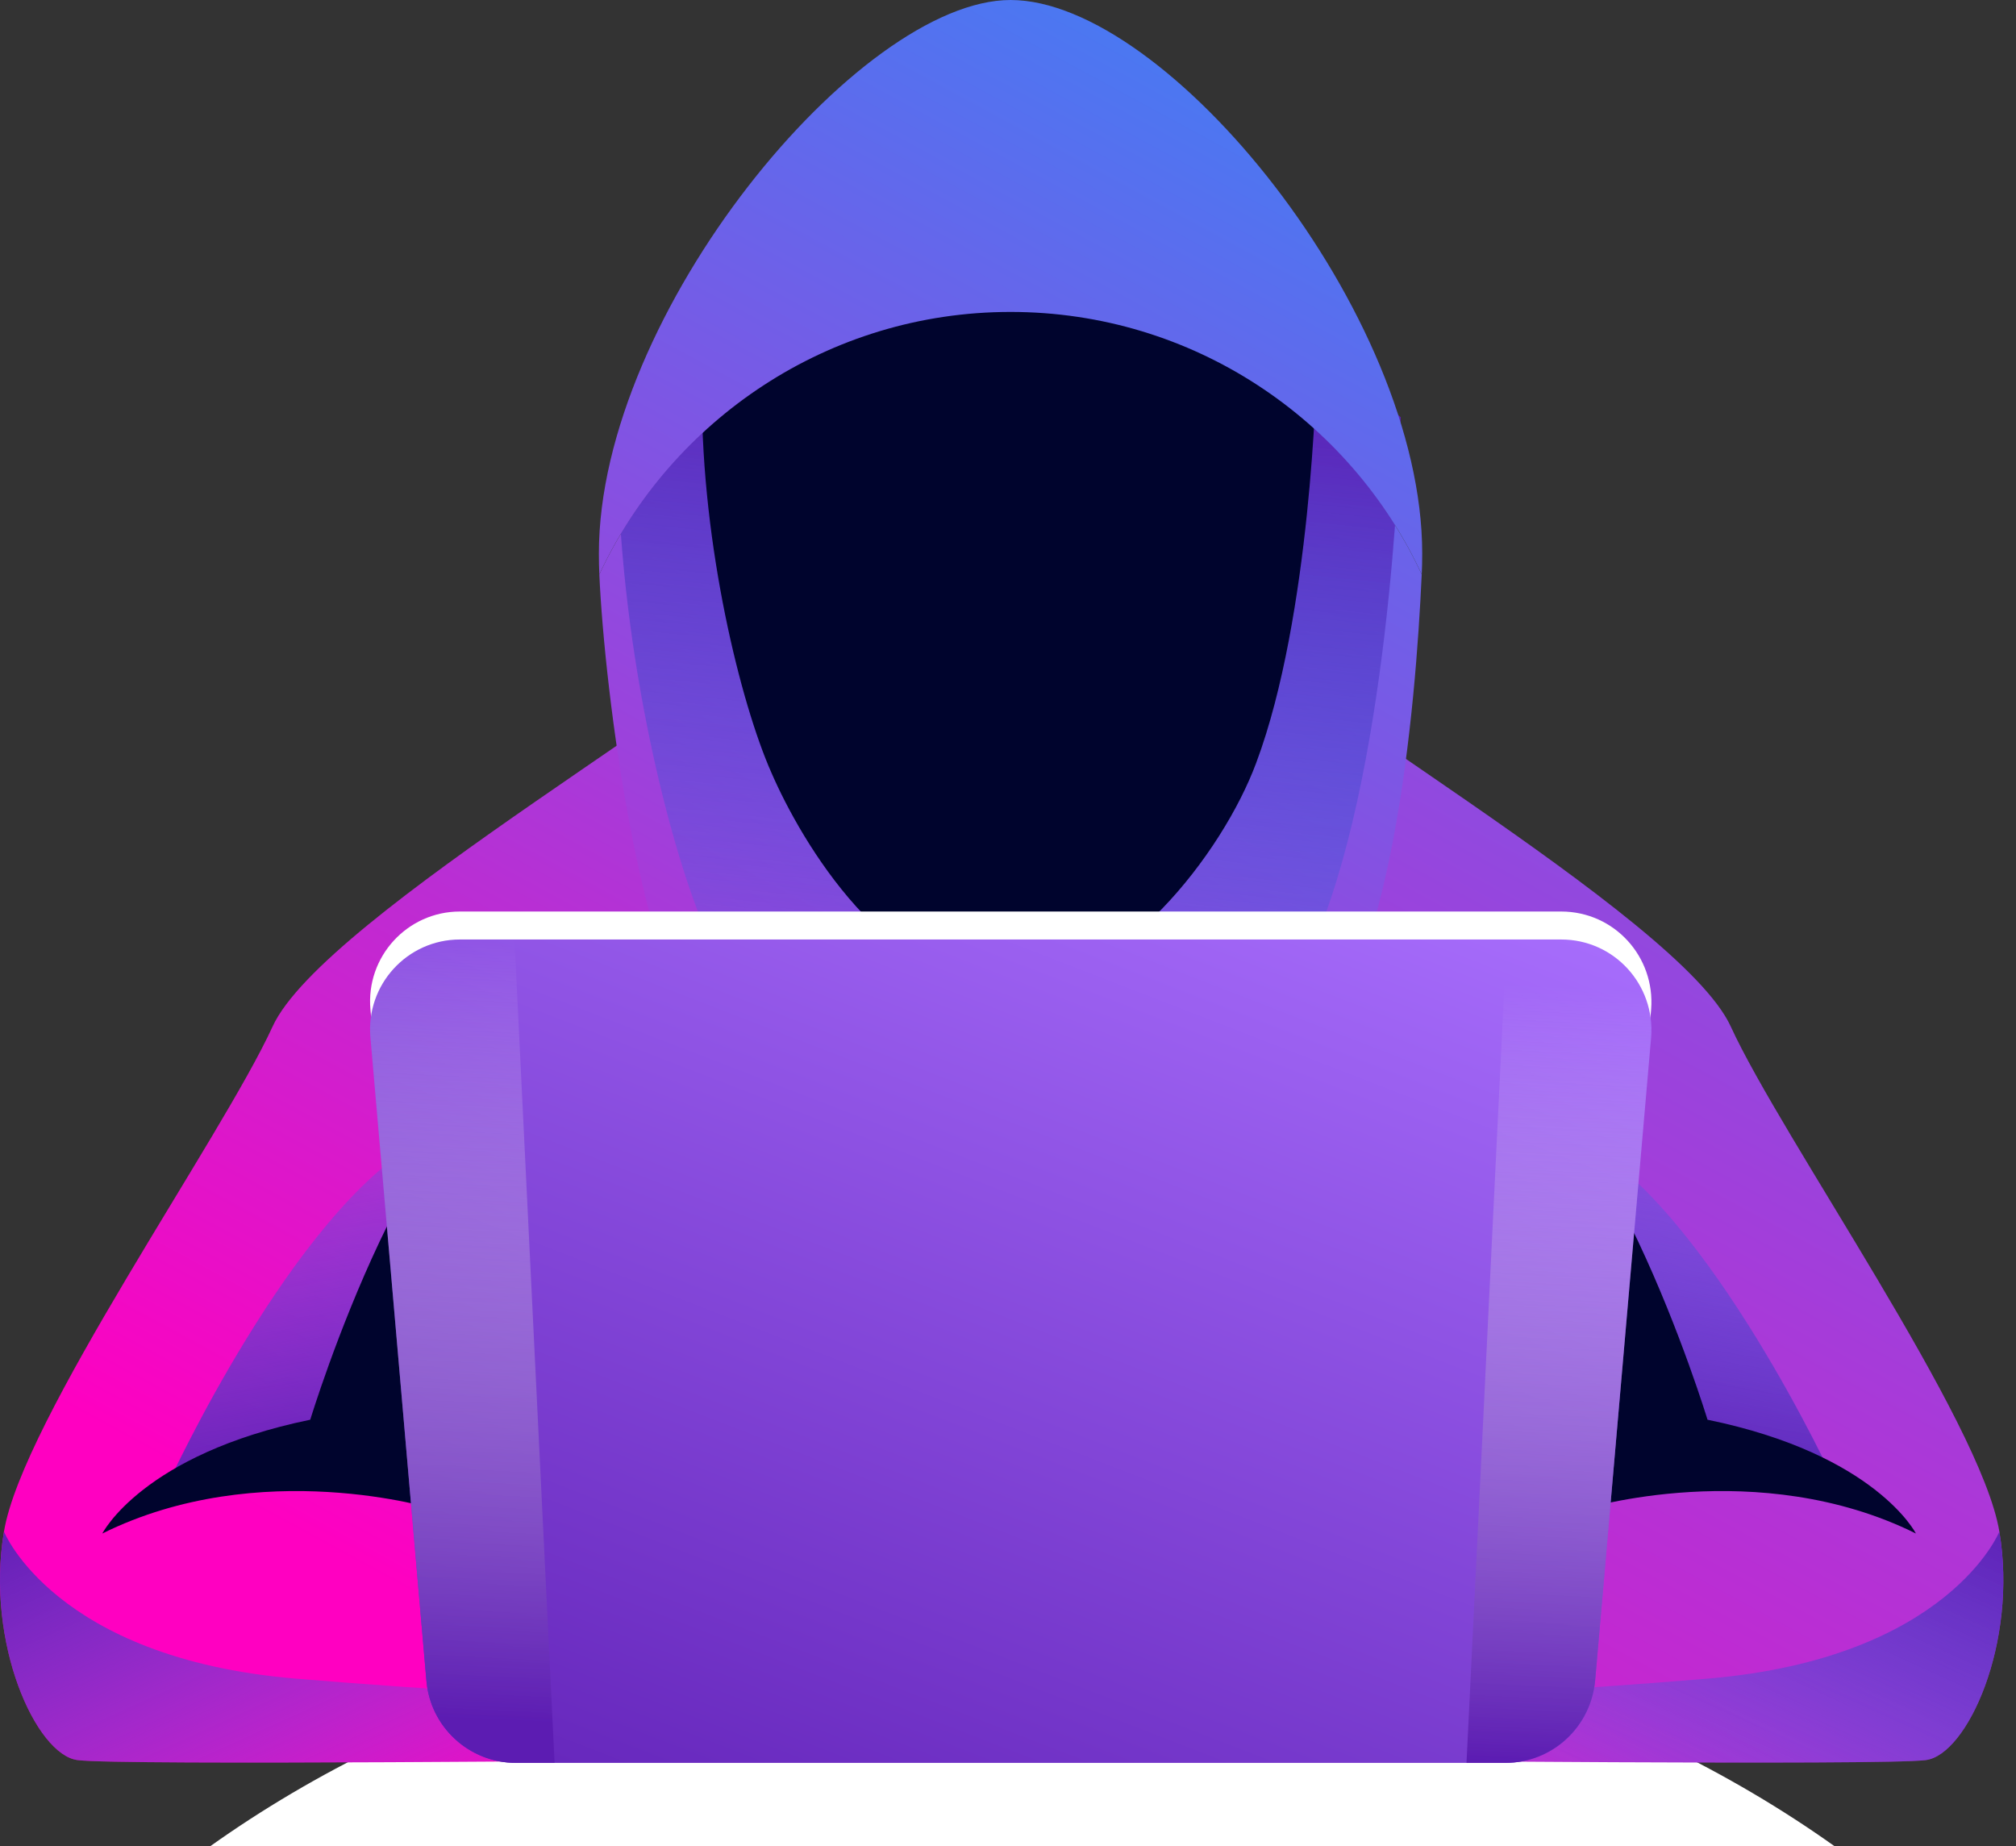 <svg width="95" height="87" viewBox="0 0 95 87" fill="none" xmlns="http://www.w3.org/2000/svg">
<rect x="0" y="0" width="95" height="87" fill="#333333" stroke="none"/>
<path d="M86.461 87C76.597 79.97 63.086 75.62 48.168 75.62C33.273 75.62 19.762 79.97 9.897 87H86.461Z" fill="white"/>
<path d="M90.745 82.934C88.79 83.198 62.734 82.934 62.734 82.934L62.119 80.21L59.746 69.489C59.746 69.489 69.347 69.972 68.754 69.247C68.16 68.544 67.106 57.515 61.767 55.846C56.429 54.176 48.168 53.934 48.168 53.934V32.975L55.792 27.856C59.483 32.163 79.167 43.125 81.562 48.376C83.957 53.605 93.359 66.94 94.216 72.169C95.095 77.42 92.7 82.692 90.745 82.934Z" fill="url(#paint0_linear_3307_569)"/>
<path style="mix-blend-mode:multiply" d="M90.745 82.934C88.79 83.198 62.734 82.934 62.734 82.934L62.119 80.21C66.952 80.013 74.026 79.639 80.529 79.09C91.821 78.123 94.216 72.169 94.216 72.169C95.095 77.42 92.7 82.693 90.745 82.934Z" fill="url(#paint1_linear_3307_569)"/>
<path style="mix-blend-mode:multiply" d="M86.461 69.864C86.461 69.864 80.573 57.056 74.598 53.782L76.487 68.502L86.461 69.864Z" fill="url(#paint2_linear_3307_569)"/>
<path d="M74.597 71.115C74.597 71.115 82.836 68.566 90.283 72.257C90.283 72.257 88.394 68.522 80.463 66.896C80.463 66.896 75.41 50.266 69.434 49.496C63.459 48.706 63.151 72.257 63.151 72.257L74.597 71.115Z" fill="#00042D"/>
<path d="M38.612 27.856C34.921 32.163 15.236 43.125 12.842 48.376C10.447 53.605 1.044 66.94 0.187 72.169C-0.692 77.42 1.703 82.692 3.658 82.934C5.614 83.198 31.669 82.934 31.669 82.934L34.657 69.489C34.657 69.489 25.057 69.972 25.65 69.247C26.243 68.544 27.297 57.515 32.636 55.846C37.975 54.176 46.235 53.934 46.235 53.934V32.975L38.612 27.856Z" fill="url(#paint3_linear_3307_569)"/>
<path style="mix-blend-mode:multiply" d="M3.658 82.934C5.614 83.198 31.669 82.934 31.669 82.934L32.285 80.21C27.451 80.013 20.377 79.639 13.874 79.09C2.582 78.123 0.187 72.169 0.187 72.169C-0.692 77.42 1.703 82.693 3.658 82.934Z" fill="url(#paint4_linear_3307_569)"/>
<path style="mix-blend-mode:multiply" d="M7.942 69.864C7.942 69.864 13.829 57.056 19.805 53.782L17.916 68.502L7.942 69.864Z" fill="url(#paint5_linear_3307_569)"/>
<path d="M20.508 71.115C20.508 71.115 12.27 68.566 4.822 72.257C4.822 72.257 6.711 68.522 14.62 66.896C14.62 66.896 19.673 50.266 25.671 49.496C31.647 48.706 31.932 72.257 31.932 72.257L20.508 71.115Z" fill="#00042D"/>
<path d="M66.996 27.067C66.71 33.284 65.634 46.4 61.262 49.959C57.989 52.618 52.057 50.948 47.619 50.948C42.434 50.948 37.184 53.452 33.712 49.959C30.197 46.444 28.484 32.516 28.242 27.067C31.647 19.773 39.051 14.698 47.619 14.698C56.209 14.698 63.613 19.773 66.996 27.067Z" fill="url(#paint6_linear_3307_569)"/>
<path style="mix-blend-mode:multiply" d="M29.1 20.892C29.1 30.032 31.428 39.611 33.252 43.851C35.097 48.091 41.205 55.802 47.642 56.944C54.079 58.087 60.384 48.75 62.405 43.214C65.701 34.294 66.008 19.662 66.008 19.662C66.008 19.662 55.507 10.105 45.687 11.006C35.888 11.885 29.1 20.892 29.1 20.892Z" fill="url(#paint7_linear_3307_569)"/>
<path d="M33.075 18.653C33.075 25.727 34.899 33.131 36.349 36.404C37.777 39.7 41.819 46.554 47.619 46.554C52.738 46.554 57.615 40.205 59.197 35.943C61.79 29.023 62.031 17.686 62.031 17.686C62.031 17.686 53.793 10.305 46.103 10.986C38.392 11.667 33.075 18.653 33.075 18.653Z" fill="#00042D"/>
<path d="M47.62 0C40.479 0 28.221 14.764 28.221 26.078C28.221 26.415 28.228 26.744 28.242 27.066C31.648 19.773 39.051 14.698 47.62 14.698C56.21 14.698 63.613 19.773 66.997 27.066C67.011 26.744 67.019 26.415 67.019 26.078C67.019 14.764 55.001 0 47.62 0Z" fill="url(#paint8_linear_3307_569)"/>
<path d="M70.93 81.748H24.31C22.113 81.748 20.268 80.056 20.092 77.859L17.456 47.563C17.236 45.081 19.191 42.95 21.674 42.95H73.566C76.07 42.95 78.004 45.081 77.806 47.563L75.17 77.859C74.972 80.056 73.148 81.748 70.93 81.748Z" fill="white"/>
<path d="M70.93 83.066H24.31C22.113 83.066 20.268 81.375 20.092 79.178L17.456 48.882C17.236 46.399 19.191 44.268 21.674 44.268H73.566C76.07 44.268 78.004 46.399 77.806 48.882L75.17 79.178C74.972 81.375 73.148 83.066 70.93 83.066Z" fill="url(#paint9_linear_3307_569)"/>
<g style="mix-blend-mode:multiply">
<path d="M24.244 44.268H21.674C19.191 44.268 17.236 46.399 17.456 48.882L20.092 79.178C20.268 81.375 22.113 83.066 24.31 83.066H26.134L24.244 44.268Z" fill="url(#paint10_linear_3307_569)"/>
<path d="M73.565 44.268H70.995L69.106 83.066H70.929C73.148 83.066 74.971 81.375 75.169 79.178L77.805 48.882C78.003 46.399 76.07 44.268 73.565 44.268Z" fill="url(#paint11_linear_3307_569)"/>
</g>
<defs>
<linearGradient id="paint0_linear_3307_569" x1="7.541" y1="84.704" x2="66.96" y2="-24.933" gradientUnits="userSpaceOnUse">
<stop stop-color="#FF00C1"/>
<stop offset="1" stop-color="#3b82f6"/>
</linearGradient>
<linearGradient id="paint1_linear_3307_569" x1="69.876" y1="86.585" x2="79.984" y2="64.365" gradientUnits="userSpaceOnUse">
<stop stop-color="#3b82f6 " stop-opacity="0"/>
<stop offset="1" stop-color="#5C1CB2"/>
</linearGradient>
<linearGradient id="paint2_linear_3307_569" x1="94.739" y1="50.432" x2="90.877" y2="73.054" gradientUnits="userSpaceOnUse">
<stop stop-color="#3b82f6 " stop-opacity="0"/>
<stop offset="1" stop-color="#5C1CB2"/>
</linearGradient>
<linearGradient id="paint3_linear_3307_569" x1="-23.024" y1="52.199" x2="18.107" y2="-23.695" gradientUnits="userSpaceOnUse">
<stop stop-color="#FF00C1"/>
<stop offset="1" stop-color="#3b82f6"/>
</linearGradient>
<linearGradient id="paint4_linear_3307_569" x1="24.528" y1="86.585" x2="14.419" y2="64.365" gradientUnits="userSpaceOnUse">
<stop stop-color="#3b82f6 " stop-opacity="0"/>
<stop offset="1" stop-color="#5C1CB2"/>
</linearGradient>
<linearGradient id="paint5_linear_3307_569" x1="-0.336" y1="50.432" x2="3.526" y2="73.054" gradientUnits="userSpaceOnUse">
<stop stop-color="#3b82f6 " stop-opacity="0"/>
<stop offset="1" stop-color="#5C1CB2"/>
</linearGradient>
<linearGradient id="paint6_linear_3307_569" x1="-3.033" y1="75.394" x2="44.942" y2="-13.128" gradientUnits="userSpaceOnUse">
<stop stop-color="#FF00C1"/>
<stop offset="1" stop-color="#3b82f6"/>
</linearGradient>
<linearGradient id="paint7_linear_3307_569" x1="14.2" y1="55.264" x2="18.547" y2="13.033" gradientUnits="userSpaceOnUse">
<stop stop-color="#3b82f6 " stop-opacity="0"/>
<stop offset="1" stop-color="#5C1CB2"/>
</linearGradient>
<linearGradient id="paint8_linear_3307_569" x1="-2.753" y1="75.509" x2="44.607" y2="-11.879" gradientUnits="userSpaceOnUse">
<stop stop-color="#FF00C1"/>
<stop offset="1" stop-color="#3b82f6"/>
</linearGradient>
<linearGradient id="paint9_linear_3307_569" x1="75.327" y1="43.74" x2="52.238" y2="103.267" gradientUnits="userSpaceOnUse">
<stop stop-color="#A76DFC"/>
<stop offset="1" stop-color="#5C1CB2"/>
</linearGradient>
<linearGradient id="paint10_linear_3307_569" x1="109.753" y1="48.299" x2="108.016" y2="85.077" gradientUnits="userSpaceOnUse">
<stop stop-color="white" stop-opacity="0"/>
<stop offset="1" stop-color="#5C1CB2"/>
</linearGradient>
<linearGradient id="paint11_linear_3307_569" x1="161.315" y1="50.64" x2="159.587" y2="87.217" gradientUnits="userSpaceOnUse">
<stop stop-color="white" stop-opacity="0"/>
<stop offset="1" stop-color="#5C1CB2"/>
</linearGradient>
</defs>
</svg>
